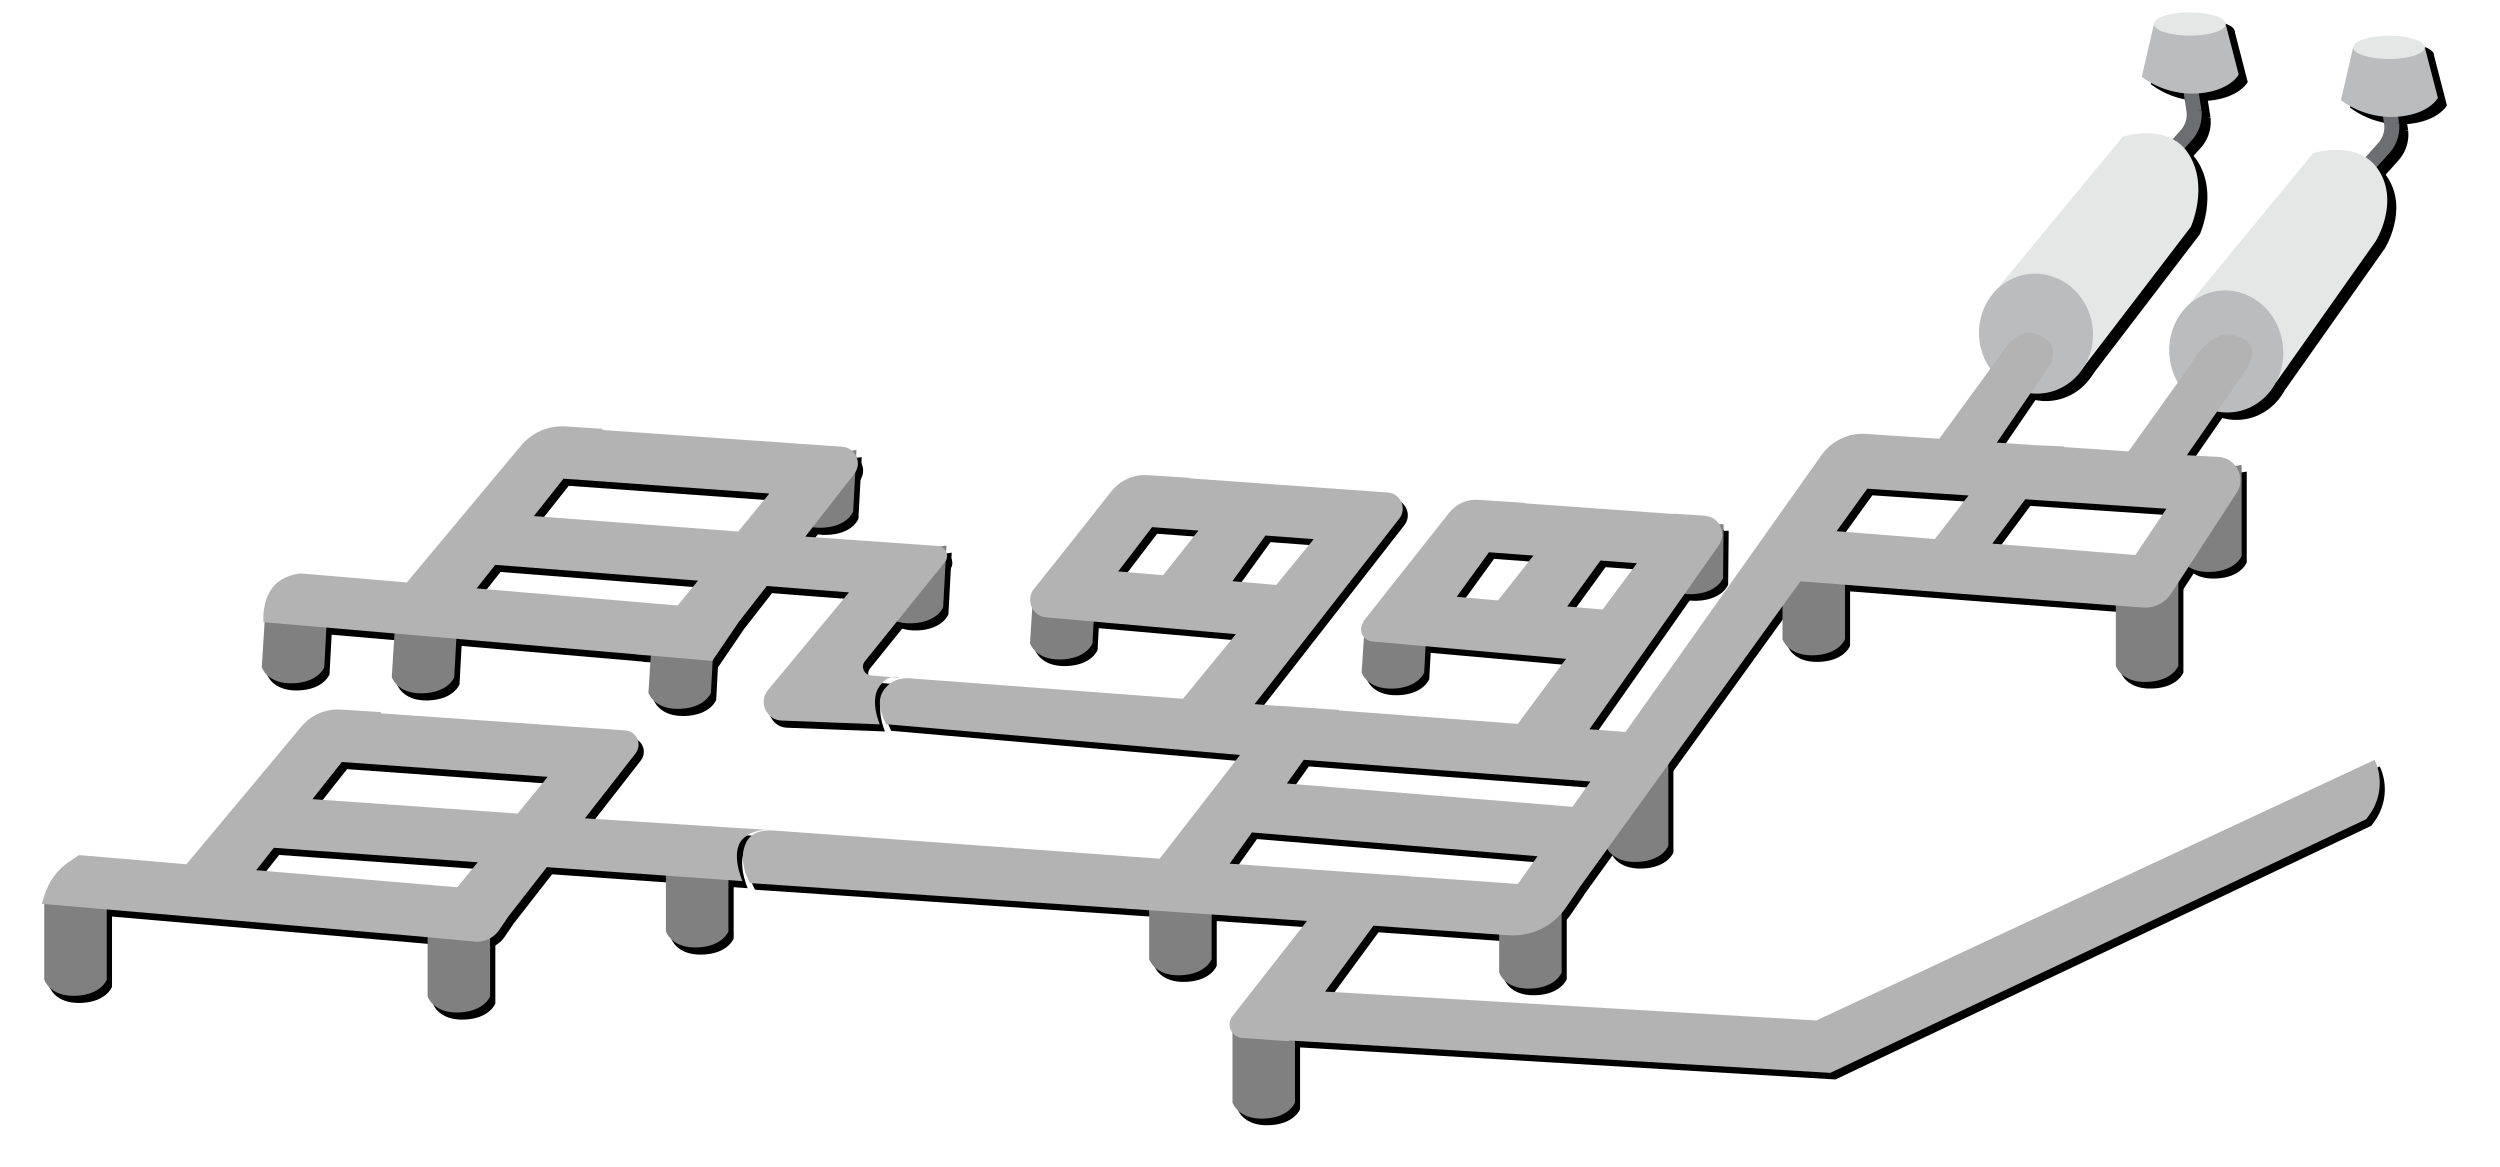 <?xml version="1.0" encoding="UTF-8" standalone="no"?>
<svg
   xmlns:dc="http://purl.org/dc/elements/1.1/"
   xmlns:cc="http://creativecommons.org/ns#"
   xmlns:rdf="http://www.w3.org/1999/02/22-rdf-syntax-ns#"
   xmlns:svg="http://www.w3.org/2000/svg"
   xmlns="http://www.w3.org/2000/svg"
   xmlns:sodipodi="http://sodipodi.sourceforge.net/DTD/sodipodi-0.dtd"
   xmlns:inkscape="http://www.inkscape.org/namespaces/inkscape"
   id="22ab6911-c828-4f0e-b6c7-5306bce88ad6"
   data-name="Layer 1"
   viewBox="0 0 1500 700"
   version="1.1"
   sodipodi:docname="ID-F-WN-OR.svg"
   width="1500"
   height="700"
   inkscape:version="0.92.3 (2405546, 2018-03-11)"
   onload="window.parent.fnOnLoad(this)">
  <sodipodi:namedview
     pagecolor="#ffffff"
     bordercolor="#666666"
     borderopacity="1"
     objecttolerance="10"
     gridtolerance="10"
     guidetolerance="10"
     inkscape:pageopacity="0"
     inkscape:pageshadow="2"
     inkscape:window-width="2880"
     inkscape:window-height="1526"
     id="namedview65"
     showgrid="false"
     inkscape:zoom="1.0445217"
     inkscape:cx="701.65245"
     inkscape:cy="238.62304"
     inkscape:window-x="2869"
     inkscape:window-y="-11"
     inkscape:window-maximized="1"
     inkscape:current-layer="22ab6911-c828-4f0e-b6c7-5306bce88ad6"
     inkscape:snap-nodes="false" />
  <defs
     id="defs4">
    <style
       id="style2">.\38 4cc2562-d904-4ca2-8b51-d0fbe954ea4e{fill:#939598;}.\31 db8d69c-8108-451b-8a7a-9bc0feb4382d{fill:none;stroke:#6d6e71;stroke-miterlimit:10;stroke-width:9px;}.fda01985-3fad-49fb-85ce-bc266b672b64{fill:#e5e6e6;}.b0a1577f-8ceb-4beb-81c1-bf36fa317687{fill:#babcbe;}.a7596ad7-4611-4798-bbdd-f76340dd294e{fill:#d1d3d4;}</style>
    <filter
       inkscape:collect="always"
       style="color-interpolation-filters:sRGB"
       id="filter4667"
       x="-0.01"
       width="1.02"
       y="-0.015"
       height="1.031">
      <feGaussianBlur
         inkscape:collect="always"
         stdDeviation="2.237"
         id="feGaussianBlur4669" />
    </filter>
    <filter
       inkscape:collect="always"
       style="color-interpolation-filters:sRGB"
       id="filter4671"
       x="-0.009"
       width="1.018"
       y="-0.018"
       height="1.037">
      <feGaussianBlur
         inkscape:collect="always"
         stdDeviation="3.634"
         id="feGaussianBlur4673" />
    </filter>
    <filter
       inkscape:collect="always"
       style="color-interpolation-filters:sRGB"
       id="filter4683"
       x="-0.022"
       width="1.045"
       y="-0.026"
       height="1.052">
      <feGaussianBlur
         inkscape:collect="always"
         stdDeviation="2.577"
         id="feGaussianBlur4685" />
    </filter>
  </defs>
  <title
     id="title6">orf buat pak budiman</title>
  <g
     id="ID-F-WN-OR-L-1-Z-1-9"
     transform="translate(-19.824,500.205)"
     onclick="window.parent.fnShowDetailPart(this)"
     onmouseover="window.parent.fnOnMouseOver(this)"
     style="fill:#000000;filter:url(#filter4667)">
    <path
       style="fill:#000000"
       id="path26-6"
       d="m 553.362,-163.11 -1.992,31.505 c 0,0 3.167,10.167 18.667,9.667 15.5,-0.5 18.833,-9.667 18.833,-9.667 l 1.992,-37.005 z"
       class="f1a00ee6-6dc0-4750-9c4d-aba85e3c59e4"
       inkscape:connector-curvature="0" />
    <path
       style="fill:#000000"
       id="path28-4"
       d="m 499.362,-220.444 -1.992,31.505 c 0,0 3.167,10.167 18.667,9.667 15.5,-0.5 18.833,-9.667 18.833,-9.667 l 1.992,-37.005 z"
       class="f1a00ee6-6dc0-4750-9c4d-aba85e3c59e4"
       inkscape:connector-curvature="0" />
    <path
       style="fill:#000000"
       id="path30-0"
       d="m 414.029,-111.777 -1.992,31.505 c 0,0 3.167,10.167 18.667,9.667 15.5,-0.5 18.833,-9.667 18.833,-9.667 l 1.992,-37.005 z"
       class="f1a00ee6-6dc0-4750-9c4d-aba85e3c59e4"
       inkscape:connector-curvature="0" />
    <path
       style="fill:#000000"
       id="path32-1"
       d="m 182.029,-127.11 -1.992,31.505 c 0,0 3.167,10.167 18.667,9.667 15.5,-0.5 18.833,-9.667 18.833,-9.667 l 1.992,-37.005 z"
       class="f1a00ee6-6dc0-4750-9c4d-aba85e3c59e4"
       inkscape:connector-curvature="0" />
    <path
       style="fill:#000000"
       id="path34-2"
       d="m 260.029,-121.11 -1.992,31.505 c 0,0 3.167,10.167 18.667,9.667 15.5,-0.5 18.833,-9.667 18.833,-9.667 l 1.992,-37.005 z"
       class="f1a00ee6-6dc0-4750-9c4d-aba85e3c59e4"
       inkscape:connector-curvature="0" />
    <path
       style="fill:#000000"
       id="path36-7"
       d="m 279.529,52.89 v 49 c 0,0 3.167,10.167 18.667,9.667 15.5,-0.5 18.833,-9.667 18.833,-9.667 V 47.39 Z"
       class="f1a00ee6-6dc0-4750-9c4d-aba85e3c59e4"
       inkscape:connector-curvature="0" />
    <path
       style="fill:#000000"
       id="path38-3"
       d="m 422.529,13.89 v 49 c 0,0 3.167,10.167 18.667,9.667 15.5,-0.5 18.833,-9.667 18.833,-9.667 V 8.39 Z"
       class="f1a00ee6-6dc0-4750-9c4d-aba85e3c59e4"
       inkscape:connector-curvature="0" />
    <path
       style="fill:#000000"
       id="path40-0"
       d="m 49.529,42.89 v 49 c 0,0 3.167,10.167 18.667,9.667 15.5,-0.5 18.833,-9.667 18.833,-9.667 v -54.5 z"
       class="f1a00ee6-6dc0-4750-9c4d-aba85e3c59e4"
       inkscape:connector-curvature="0" />
    <path
       style="fill:#000000"
       id="path42-7"
       d="m 562.832,-89.246 -17.197,-1.394 c -4.238,-0.318 -6.378,-5.262 -3.709,-8.569 l 47.987,-59.452 c 3.015,-3.736 0.585,-9.32 -4.204,-9.66 l -79.537,-5.636 29.407,-37.702 c 4.957,-6.355 0.777,-15.665 -7.265,-16.185 l 0.018,-0.026 -144.125,-10.066 0.542,-0.684 -22.329,-1.444 c -10.268,-0.664 -20.235,3.613 -26.829,11.512 l -68.542,82.106 -63.717,-5.424 c 0,0 -12,0.75 -17.75,9.75 -5.75,9 -4.5,19.5 -4.5,19.5 l 224.432,19.38 -0.098,0.12 7.63,0.53 37.286,3.22 16.005,-23.514 16.719,-21.435 49.333,3.842 -48.602,58.545 c -5.909,7.118 -1.137,17.925 8.104,18.354 l 58.935,2.273 c 0,0 -6.266,-14.229 -0.266,-22.729 6,-8.5 12.271,-5.21 12.271,-5.21 z m -76.25,91.458 -112.654,-7.138 30.376,-38.945 c 4.224,-5.416 0.663,-13.35 -6.191,-13.793 l -2.798,-0.181 0.018,-0.026 -144.125,-10.066 0.542,-0.684 -24.11,-1.559 c -9.149,-0.592 -18.03,3.219 -23.905,10.257 l -68.906,82.542 -64.496,-5.49 -5.693,3.842 c -7.257,4.898 -12.594,12.158 -15.103,20.547 l -1.454,4.861 225.196,19.446 34.954,3.247 c 5.642,0.345 11.048,-2.306 14.229,-6.979 l 5.529,-8.123 23.086,-29.599 117.356,8.363 c 0,0 -7.762,-17.693 0.426,-25.5 7.167,-6.833 17.723,-5.021 17.723,-5.021 z M 429.562,-132.613 l -120.625,-10.268 11.187,-14.128 121.656,9.474 z m 36.344,-44.388 -122.615,-9.266 17.78,-22.454 123.515,8.905 z m -168.578,213.453 -120.649,-10.27 10.622,-13.414 122.324,8.666 z m 36.208,-44.222 -123.11,-8.666 17.646,-22.285 123.515,8.905 z"
       class="9ce2e7f5-59be-4b17-aa72-111ebdbe5f9f"
       inkscape:connector-curvature="0"
       sodipodi:nodetypes="cccscccccccssccsccccccccsccsccccccccccsscccccccccccsccccccccccccccccccccc" />
  </g>
  <g
     id="ID-F-WN-OR-L-1-Z-2-2"
     transform="translate(6.881,-1.775)"
     onclick="window.parent.fnShowDetailPart(this)"
     onmouseover="window.parent.fnOnMouseOver(this)"
     style="fill:#000000;filter:url(#filter4671)">
    <path
       style="fill:#000000"
       id="path8-4"
       d="m 994.498,321.078 -1.992,31.505 c 0,0 3.167,10.167 18.667,9.667 15.5,-0.5 18.833,-9.667 18.833,-9.667 l 0.326,-32.338 z"
       class="f1a00ee6-6dc0-4750-9c4d-aba85e3c59e4"
       inkscape:connector-curvature="0" />
    <path
       style="fill:#000000"
       id="path44-1"
       d="m 735.665,618.245 v 49 c 0,0 3.167,10.167 18.667,9.667 15.5,-0.5 18.833,-9.667 18.833,-9.667 v -54.5 z"
       class="f1a00ee6-6dc0-4750-9c4d-aba85e3c59e4"
       inkscape:connector-curvature="0" />
    <path
       style="fill:#000000"
       id="path46-7"
       d="m 895.665,540.245 v 49 c 0,0 3.167,10.167 18.667,9.667 15.5,-0.5 18.833,-9.667 18.833,-9.667 v -54.5 z"
       class="f1a00ee6-6dc0-4750-9c4d-aba85e3c59e4"
       inkscape:connector-curvature="0" />
    <path
       style="fill:#000000"
       id="path48-8"
       d="m 959.665,464.245 v 49 c 0,0 3.167,10.167 18.667,9.667 15.5,-0.5 18.833,-9.667 18.833,-9.667 v -54.5 z"
       class="f1a00ee6-6dc0-4750-9c4d-aba85e3c59e4"
       inkscape:connector-curvature="0" />
    <path
       style="fill:#000000"
       id="path50-7"
       d="m 1265.665,356.245 v 49 c 0,0 3.167,10.167 18.667,9.667 15.5,-0.5 18.833,-9.667 18.833,-9.667 v -54.5 z"
       class="f1a00ee6-6dc0-4750-9c4d-aba85e3c59e4"
       inkscape:connector-curvature="0" />
    <path
       style="fill:#000000"
       id="path52-20"
       d="m 1065.665,340.245 v 49 c 0,0 3.167,10.167 18.667,9.667 15.5,-0.5 18.833,-9.667 18.833,-9.667 v -54.5 z"
       class="f1a00ee6-6dc0-4750-9c4d-aba85e3c59e4"
       inkscape:connector-curvature="0" />
    <path
       style="fill:#000000"
       id="path54-3"
       d="m 1303.665,290.245 v 49 c 0,0 3.167,10.167 18.667,9.667 15.5,-0.5 18.833,-9.667 18.833,-9.667 v -54.5 z"
       class="f1a00ee6-6dc0-4750-9c4d-aba85e3c59e4"
       inkscape:connector-curvature="0" />
    <path
       style="fill:#000000"
       id="path56-4"
       d="m 815.165,377.745 -1.992,31.505 c 0,0 3.167,10.167 18.667,9.667 15.5,-0.5 18.833,-9.667 18.833,-9.667 l 1.992,-37.005 z"
       class="f1a00ee6-6dc0-4750-9c4d-aba85e3c59e4"
       inkscape:connector-curvature="0" />
    <path
       style="fill:#000000"
       id="path58-5"
       d="m 616.165,360.245 -1.992,31.505 c 0,0 3.167,10.167 18.667,9.667 15.5,-0.5 18.833,-9.667 18.833,-9.667 l 1.992,-37.005 z"
       class="f1a00ee6-6dc0-4750-9c4d-aba85e3c59e4"
       inkscape:connector-curvature="0" />
    <path
       style="fill:#000000"
       id="path60-6"
       d="m 685.665,532.245 v 49 c 0,0 3.167,10.167 18.667,9.667 15.5,-0.5 18.833,-9.667 18.833,-9.667 v -54.5 z"
       class="f1a00ee6-6dc0-4750-9c4d-aba85e3c59e4"
       inkscape:connector-curvature="0" />
    <path
       style="fill:#000000"
       id="path62-8"
       d="m 446.197,535.604 334.163,22.723 -44.714,57.076 c -4.019,5.13 -0.668,12.665 5.833,13.117 l 27.889,1.938 0.321,-0.437 324.68,19.437 321.523,-152.2 1.783,-2.433 c 7.061,-9.637 8.332,-22.348 3.318,-33.192 v 0 l -335.025,156.389 -294.746,-17.338 29.017,-39.533 81.065,5.743 c 13.66,0.968 26.804,-5.401 34.51,-16.722 l 7.804,-11.465 -0.086,-0.006 132.903,-184.174 87.419,6.793 5.544,0.431 112.474,8.538 c 6.78,0.515 13.301,-2.711 17.007,-8.412 l 39.258,-60.396 c 5.877,-9.041 -0.246,-21.053 -11.015,-21.609 l -18.852,-0.974 36.099,-52.108 c 0,0 11.25,-15.833 -9,-20.083 -13.723,-2.88 -24.667,17.583 -24.667,17.583 l -37.389,52.281 -38.719,-2.578 0.275,-0.369 -17.606,-0.784 -10.229,-0.681 -12.779,-0.851 30.614,-44.85 c 0,0 11.5,-14.833 -8.5,-20.667 -11.206,-3.268 -20.833,14.167 -20.833,14.167 l -35.832,49.05 -43.956,-2.926 c -10.486,-0.698 -20.581,4.106 -26.654,12.683 l -117.621,166.148 -21.637,-1.621 77.602,-110.344 c 5.08,-7.223 0.291,-17.221 -8.521,-17.791 l -18.549,-1.199 -0.133,0.179 -89.397,-6.408 0.197,-0.271 -28.05,-1.814 c -6.648,-0.43 -13.083,2.433 -17.215,7.66 l -37.084,46.91 -0.068,-0.006 -1.851,2.433 -12.899,16.317 0.463,0.032 c -3.461,4.55 -0.557,11.131 5.137,11.641 l 116.323,10.42 -28.934,39.022 -107.306,-8.038 0.233,-0.327 -36.667,-2.5 -0.072,0.092 -14.12,-1.058 86.831,-111.326 c 4.974,-6.377 0.43,-15.683 -7.657,-15.683 h -10e-5 l 0.018,-0.026 -118.29,-8.48 0.207,-0.27 -25.162,-1.627 c -8.456,-0.547 -16.642,3.095 -21.897,9.743 l -35.29,44.64 -0.068,-0.006 -11.044,13.894 c -5.233,6.583 -1.043,16.343 7.334,17.084 l 113.809,10.06 -31.752,38.78 -164.348,-12.316 c -4.203,-0.382 -9.785,1.185 -12.686,4.25 -6.4,5.94 -6.098,13.189 -1.091,23.335 l 212.383,18.445 -48.264,62.254 -228.258,-16.701 c -3.333,-0.167 -14.978,-2.065 -19.517,6.401 -6.167,11.5 2.014,24.911 2.014,24.911 z m 765.132,-230.295 84.68,5.673 -18.62,27.776 -85.824,-6.845 z m -94.795,-6.351 60.775,4.072 -20.204,26.135 -58.974,-4.703 z m -221.567,67.032 -24.793,-2.161 19.372,-26.726 26.691,1.981 z m 61.468,-23.923 21.886,1.624 -20.59,27.769 -21.259,-1.853 z m -178.005,119.563 171.991,13.018 -10.737,15.167 -171.39,-13.982 z m -84.383,-110.741 -26.955,-2.305 20.324,-26.564 27.821,2.064 z m 41.546,3.553 19.842,-27.375 28.976,2.15 -22.497,27.476 z m -1.636,169.506 13.376,-18.744 171.348,14.279 -11.779,16.639 -64.936,-4.571 0.069,-0.094 -17.235,-1.114 z"
       class="9ce2e7f5-59be-4b17-aa72-111ebdbe5f9f"
       inkscape:connector-curvature="0"
       sodipodi:nodetypes="ccccccccccccccsccccccssscccsccccccccscccsccsccccccscccccccccccccsccccccsccccccccccccccccccccccccccccccccccccccccccccccccccccccccc" />
  </g>
  <g
     id="ID-F-WN-OR-L-1-Z-3-6"
     transform="translate(5.419,-7.036)"
     onclick="window.parent.fnShowDetailPart(this)"
     onmouseover="window.parent.fnOnMouseOver(this)"
     style="fill:#000000;filter:url(#filter4683)">
    <g
       transform="translate(-350.61,-180.097)"
       data-name="g1774"
       id="ee6c71cf-9e7e-4740-96df-18dab7bcfffd-3-0"
       style="fill:#ffffff;stroke:#000000">
      <path
         style="fill:#ffffff;stroke:#000000;stroke-width:9px;stroke-miterlimit:10"
         inkscape:connector-curvature="0"
         d="m 1663.875,238.077 3.161,20.174 a 18.769,18.769 0 0 1 -4.143,13.868 l -31.058,34.752"
         class="1db8d69c-8108-451b-8a7a-9bc0feb4382d"
         data-name="path1772"
         id="f0a24ba6-9a2e-4781-b62d-ca76b66150ac-9-7" />
    </g>
    <g
       transform="translate(-350.61,-180.097)"
       data-name="g1782"
       id="95af388c-394b-40c4-91e0-f24fc3316ba2-2-2"
       style="fill:#ffffff;stroke:#000000">
      <path
         style="fill:#ffffff;stroke:#000000;stroke-width:9px;stroke-miterlimit:10"
         inkscape:connector-curvature="0"
         d="m 1782.452,245.683 3.161,20.174 a 18.769,18.769 0 0 1 -4.143,13.868 l -31.058,34.752"
         class="1db8d69c-8108-451b-8a7a-9bc0feb4382d"
         data-name="path1780"
         id="dfddfbbd-598a-4d28-a537-964edd54a5a9-9-5" />
    </g>
    <path
       style="fill:#000000"
       inkscape:connector-curvature="0"
       d="m 1308.204,200.3 79.597,-96.87 c 0,0 27.117,-8.858 39.426,10.236 12.525,19.467 -1.715,42.4 -1.715,42.4 l -59.62,84.514 z"
       class="fda01985-3fad-49fb-85ce-bc266b672b64"
       data-name="path1786"
       id="d1d084ab-8f26-4da1-b30f-197af6546bb4-3-1" />
    <ellipse
       style="fill:#000000"
       transform="rotate(-8.231)"
       ry="36.674"
       rx="34.191"
       cy="411.3"
       cx="1290.157"
       class="b0a1577f-8ceb-4beb-81c1-bf36fa317687"
       data-name="ellipse1788"
       id="ef8be6ff-fd33-4a0a-9498-94841897be09-3-9" />
    <path
       style="fill:#000000"
       inkscape:connector-curvature="0"
       d="m 1196.762,186.646 76.897,-93.163 c 0,0 27.117,-8.858 39.426,10.236 12.525,19.467 1.413,43.89 1.413,43.89 l -64.501,84.33 z"
       class="fda01985-3fad-49fb-85ce-bc266b672b64"
       data-name="path1790"
       id="5e611bcd-ba30-4234-bcee-d60ae6f80ce5-7-8" />
    <ellipse
       style="fill:#000000"
       transform="rotate(-8.231)"
       ry="36.033"
       rx="34.191"
       cy="384.395"
       cx="1178.695"
       class="b0a1577f-8ceb-4beb-81c1-bf36fa317687"
       data-name="ellipse1792"
       id="6fb6c743-107a-4286-867a-a19e4639cb09-3-2" />
    <path
       style="fill:#000000"
       inkscape:connector-curvature="0"
       id="path52-2-7"
       d="m 1292.39,25.903 -7.333,31.667 a 50.825,50.825 0 0 0 33.333,10 c 19.667,-1.333 24.833,-11.333 24.833,-11.333 l -8,-31 z"
       class="b0a1577f-8ceb-4beb-81c1-bf36fa317687" />
    <path
       style="fill:#000000"
       inkscape:connector-curvature="0"
       id="path56-1-5"
       d="m 1411.89,39.903 -7.333,31.667 a 50.825,50.825 0 0 0 33.333,10 c 19.667,-1.333 24.833,-11.333 24.833,-11.333 l -8,-31 z"
       class="b0a1577f-8ceb-4beb-81c1-bf36fa317687" />
    <ellipse
       style="fill:#000000"
       id="ellipse58-9-7"
       ry="7"
       rx="21.5"
       cy="39.903"
       cx="1433.39"
       class="fda01985-3fad-49fb-85ce-bc266b672b64" />
    <ellipse
       style="fill:#000000"
       id="ellipse54-7-7"
       ry="7"
       rx="21.5"
       cy="25.903"
       cx="1313.89"
       class="fda01985-3fad-49fb-85ce-bc266b672b64" />
  </g>
  <g
     id="ID-F-WN-OR-L-1-Z-3"
     onclick="window.parent.fnShowDetailPart(this)"
     onmouseover="window.parent.fnOnMouseOver1(this)">
    <g
       transform="translate(-350.61,-191.585)"
       data-name="g1774"
       id="ee6c71cf-9e7e-4740-96df-18dab7bcfffd-3">
      <path
         style="fill:none;stroke:#6d6e71;stroke-width:9px;stroke-miterlimit:10"
         inkscape:connector-curvature="0"
         d="m 1663.875,238.077 3.161,20.174 a 18.769,18.769 0 0 1 -4.143,13.868 l -31.058,34.752"
         class="1db8d69c-8108-451b-8a7a-9bc0feb4382d"
         data-name="path1772"
         id="f0a24ba6-9a2e-4781-b62d-ca76b66150ac-9" />
    </g>
    <g
       transform="translate(-350.61,-191.585)"
       data-name="g1782"
       id="95af388c-394b-40c4-91e0-f24fc3316ba2-2">
      <path
         style="fill:none;stroke:#6d6e71;stroke-width:9px;stroke-miterlimit:10"
         inkscape:connector-curvature="0"
         d="m 1782.452,245.683 3.161,20.174 a 18.769,18.769 0 0 1 -4.143,13.868 l -31.058,34.752"
         class="1db8d69c-8108-451b-8a7a-9bc0feb4382d"
         data-name="path1780"
         id="dfddfbbd-598a-4d28-a537-964edd54a5a9-9" />
    </g>
    <path
       style="fill:#e5e6e6"
       inkscape:connector-curvature="0"
       d="m 1308.204,188.811 79.597,-96.87 c 0,0 27.117,-8.858 39.426,10.236 12.525,19.467 -1.715,42.4 -1.715,42.4 l -59.62,84.514 z"
       class="fda01985-3fad-49fb-85ce-bc266b672b64"
       data-name="path1786"
       id="d1d084ab-8f26-4da1-b30f-197af6546bb4-3" />
    <ellipse
       style="fill:#babcbe"
       transform="rotate(-8.231)"
       ry="36.674"
       rx="34.191"
       cy="399.929"
       cx="1291.802"
       class="b0a1577f-8ceb-4beb-81c1-bf36fa317687"
       data-name="ellipse1788"
       id="ef8be6ff-fd33-4a0a-9498-94841897be09-3" />
    <path
       style="fill:#e5e6e6"
       inkscape:connector-curvature="0"
       d="m 1196.762,175.158 76.897,-93.163 c 0,0 27.117,-8.858 39.426,10.236 12.525,19.467 1.413,43.89 1.413,43.89 l -64.501,84.33 z"
       class="fda01985-3fad-49fb-85ce-bc266b672b64"
       data-name="path1790"
       id="5e611bcd-ba30-4234-bcee-d60ae6f80ce5-7" />
    <ellipse
       style="fill:#babcbe"
       transform="rotate(-8.231)"
       ry="36.033"
       rx="34.191"
       cy="373.025"
       cx="1180.34"
       class="b0a1577f-8ceb-4beb-81c1-bf36fa317687"
       data-name="ellipse1792"
       id="6fb6c743-107a-4286-867a-a19e4639cb09-3" />
    <path
       style="fill:#babcbe"
       inkscape:connector-curvature="0"
       id="path52-2"
       d="m 1292.39,14.415 -7.333,31.667 a 50.825,50.825 0 0 0 33.333,10 c 19.667,-1.333 24.833,-11.333 24.833,-11.333 l -8,-31 z"
       class="b0a1577f-8ceb-4beb-81c1-bf36fa317687" />
    <path
       style="fill:#babcbe"
       inkscape:connector-curvature="0"
       id="path56-1"
       d="m 1411.89,28.415 -7.333,31.667 a 50.825,50.825 0 0 0 33.333,10 c 19.667,-1.333 24.833,-11.333 24.833,-11.333 l -8,-31 z"
       class="b0a1577f-8ceb-4beb-81c1-bf36fa317687" />
    <ellipse
       style="fill:#e5e6e6"
       id="ellipse58-9"
       ry="7"
       rx="21.5"
       cy="28.415"
       cx="1433.39"
       class="fda01985-3fad-49fb-85ce-bc266b672b64" />
    <ellipse
       style="fill:#e5e6e6"
       id="ellipse54-7"
       ry="7"
       rx="21.5"
       cy="14.415"
       cx="1313.89"
       class="fda01985-3fad-49fb-85ce-bc266b672b64" />
  </g>
  <g
     id="ID-F-WN-OR-L-1-Z-1"
     onclick="window.parent.fnShowDetailPart(this)"
     onmouseover="window.parent.fnOnMouseOver1(this)">
    <path
       style="fill:#808080"
       id="path26"
       d="m 530.385,332.811 -1.992,31.505 c 0,0 3.167,10.167 18.667,9.667 15.5,-0.5 18.833,-9.667 18.833,-9.667 l 1.992,-37.005 z"
       class="f1a00ee6-6dc0-4750-9c4d-aba85e3c59e4"
       inkscape:connector-curvature="0" />
    <path
       style="fill:#808080"
       id="path28"
       d="m 476.385,275.477 -1.992,31.505 c 0,0 3.167,10.167 18.667,9.667 15.5,-0.5 18.833,-9.667 18.833,-9.667 l 1.992,-37.005 z"
       class="f1a00ee6-6dc0-4750-9c4d-aba85e3c59e4"
       inkscape:connector-curvature="0" />
    <path
       style="fill:#808080"
       id="path30"
       d="m 391.052,384.144 -1.992,31.505 c 0,0 3.167,10.167 18.667,9.667 15.5,-0.5 18.833,-9.667 18.833,-9.667 l 1.992,-37.005 z"
       class="f1a00ee6-6dc0-4750-9c4d-aba85e3c59e4"
       inkscape:connector-curvature="0" />
    <path
       style="fill:#808080"
       id="path32"
       d="m 159.052,368.811 -1.992,31.505 c 0,0 3.167,10.167 18.667,9.667 15.5,-0.5 18.833,-9.667 18.833,-9.667 l 1.992,-37.005 z"
       class="f1a00ee6-6dc0-4750-9c4d-aba85e3c59e4"
       inkscape:connector-curvature="0" />
    <path
       style="fill:#808080"
       id="path34"
       d="m 237.052,374.811 -1.992,31.505 c 0,0 3.167,10.167 18.667,9.667 15.5,-0.5 18.833,-9.667 18.833,-9.667 l 1.992,-37.005 z"
       class="f1a00ee6-6dc0-4750-9c4d-aba85e3c59e4"
       inkscape:connector-curvature="0" />
    <path
       style="fill:#808080"
       id="path36"
       d="m 256.552,548.811 v 49 c 0,0 3.167,10.167 18.667,9.667 15.5,-0.5 18.833,-9.667 18.833,-9.667 v -54.5 z"
       class="f1a00ee6-6dc0-4750-9c4d-aba85e3c59e4"
       inkscape:connector-curvature="0" />
    <path
       style="fill:#808080"
       id="path38"
       d="m 399.552,509.811 v 49 c 0,0 3.167,10.167 18.667,9.667 15.5,-0.5 18.833,-9.667 18.833,-9.667 v -54.5 z"
       class="f1a00ee6-6dc0-4750-9c4d-aba85e3c59e4"
       inkscape:connector-curvature="0" />
    <path
       style="fill:#808080"
       id="path40"
       d="m 26.552,538.811 v 49 c 0,0 3.167,10.167 18.667,9.667 15.5,-0.5 18.833,-9.667 18.833,-9.667 v -54.5 z"
       class="f1a00ee6-6dc0-4750-9c4d-aba85e3c59e4"
       inkscape:connector-curvature="0" />
    <path
       style="fill:#b3b3b3"
       id="path42"
       d="m 539.855,406.675 -17.197,-1.394 c -4.238,-0.318 -6.378,-5.262 -3.709,-8.569 l 47.987,-59.452 c 3.015,-3.736 0.585,-9.32 -4.204,-9.66 l -79.537,-5.636 29.407,-37.702 c 4.957,-6.355 0.777,-15.665 -7.265,-16.185 l 0.018,-0.026 -144.125,-10.066 0.542,-0.684 -22.329,-1.444 c -10.268,-0.664 -20.235,3.613 -26.829,11.512 l -68.542,82.106 -63.717,-5.424 c 0,0 -12,0.75 -17.75,9.75 -5.75,9 -4.5,19.5 -4.5,19.5 l 224.432,19.38 -0.098,0.12 7.63,0.53 37.286,3.22 16.005,-23.514 16.719,-21.435 49.333,3.842 -48.602,58.545 c -5.909,7.118 -1.137,17.925 8.104,18.354 l 58.935,2.273 c 0,0 -6.266,-14.229 -0.266,-22.729 6,-8.5 12.271,-5.21 12.271,-5.21 z m -76.25,91.458 -112.654,-7.138 30.376,-38.945 c 4.224,-5.416 0.663,-13.35 -6.191,-13.793 l -2.798,-0.181 0.018,-0.026 -144.125,-10.066 0.542,-0.684 -24.11,-1.559 c -9.149,-0.592 -18.03,3.219 -23.905,10.257 l -68.906,82.542 -64.496,-5.49 -5.693,3.842 c -7.257,4.898 -12.594,12.158 -15.103,20.547 l -1.454,4.861 225.196,19.446 34.954,3.247 c 5.642,0.345 11.048,-2.306 14.229,-6.979 l 5.529,-8.123 23.086,-29.599 117.356,8.363 c 0,0 -7.762,-17.693 0.426,-25.5 7.167,-6.833 17.723,-5.021 17.723,-5.021 z m -57.019,-134.825 -120.625,-10.268 11.187,-14.128 121.656,9.474 z m 36.344,-44.388 -122.615,-9.266 17.78,-22.454 123.515,8.905 z m -168.578,213.453 -120.649,-10.27 10.622,-13.414 122.324,8.666 z m 36.208,-44.222 -123.11,-8.666 17.646,-22.285 123.515,8.905 z"
       class="9ce2e7f5-59be-4b17-aa72-111ebdbe5f9f"
       inkscape:connector-curvature="0"
       sodipodi:nodetypes="cccscccccccssccsccccccccsccsccccccccccsscccccccccccsccccccccccccccccccccc" />
  </g>
  <g
     id="ID-F-WN-OR-L-1-Z-2"
     onclick="window.parent.fnShowDetailPart(this)"
     onmouseover="window.parent.fnOnMouseOver1(this)">
    <path
       style="fill:#808080"
       id="path8"
       d="m 998.327,315.334 -1.992,31.505 c 0,0 3.167,10.167 18.667,9.667 15.5,-0.5 18.833,-9.667 18.833,-9.667 l 0.326,-32.338 z"
       class="f1a00ee6-6dc0-4750-9c4d-aba85e3c59e4"
       inkscape:connector-curvature="0" />
    <path
       style="fill:#808080"
       id="path44"
       d="m 739.494,612.501 v 49 c 0,0 3.167,10.167 18.667,9.667 15.5,-0.5 18.833,-9.667 18.833,-9.667 v -54.5 z"
       class="f1a00ee6-6dc0-4750-9c4d-aba85e3c59e4"
       inkscape:connector-curvature="0" />
    <path
       style="fill:#808080"
       id="path46"
       d="m 899.494,534.501 v 49 c 0,0 3.167,10.167 18.667,9.667 15.5,-0.5 18.833,-9.667 18.833,-9.667 v -54.5 z"
       class="f1a00ee6-6dc0-4750-9c4d-aba85e3c59e4"
       inkscape:connector-curvature="0" />
    <path
       style="fill:#808080"
       id="path48"
       d="m 963.494,458.501 v 49 c 0,0 3.167,10.167 18.667,9.667 15.5,-0.5 18.833,-9.667 18.833,-9.667 v -54.5 z"
       class="f1a00ee6-6dc0-4750-9c4d-aba85e3c59e4"
       inkscape:connector-curvature="0" />
    <path
       style="fill:#808080"
       id="path50"
       d="m 1269.494,350.501 v 49 c 0,0 3.167,10.167 18.667,9.667 15.5,-0.5 18.833,-9.667 18.833,-9.667 v -54.5 z"
       class="f1a00ee6-6dc0-4750-9c4d-aba85e3c59e4"
       inkscape:connector-curvature="0" />
    <path
       style="fill:#808080"
       id="path52"
       d="m 1069.494,334.501 v 49 c 0,0 3.167,10.167 18.667,9.667 15.5,-0.5 18.833,-9.667 18.833,-9.667 v -54.5 z"
       class="f1a00ee6-6dc0-4750-9c4d-aba85e3c59e4"
       inkscape:connector-curvature="0" />
    <path
       style="fill:#808080"
       id="path54"
       d="m 1307.494,284.501 v 49 c 0,0 3.167,10.167 18.667,9.667 15.5,-0.5 18.833,-9.667 18.833,-9.667 v -54.5 z"
       class="f1a00ee6-6dc0-4750-9c4d-aba85e3c59e4"
       inkscape:connector-curvature="0" />
    <path
       style="fill:#808080"
       id="path56"
       d="m 818.994,372.001 -1.992,31.505 c 0,0 3.167,10.167 18.667,9.667 15.5,-0.5 18.833,-9.667 18.833,-9.667 l 1.992,-37.005 z"
       class="f1a00ee6-6dc0-4750-9c4d-aba85e3c59e4"
       inkscape:connector-curvature="0" />
    <path
       style="fill:#808080"
       id="path58"
       d="m 619.994,354.501 -1.992,31.505 c 0,0 3.167,10.167 18.667,9.667 15.5,-0.5 18.833,-9.667 18.833,-9.667 l 1.992,-37.005 z"
       class="f1a00ee6-6dc0-4750-9c4d-aba85e3c59e4"
       inkscape:connector-curvature="0" />
    <path
       style="fill:#808080"
       id="path60"
       d="m 689.494,526.501 v 49 c 0,0 3.167,10.167 18.667,9.667 15.5,-0.5 18.833,-9.667 18.833,-9.667 v -54.5 z"
       class="f1a00ee6-6dc0-4750-9c4d-aba85e3c59e4"
       inkscape:connector-curvature="0" />
    <path
       style="fill:#b3b3b3"
       id="path62"
       d="m 450.026,529.86 334.163,22.723 -44.714,57.076 c -4.019,5.13 -0.668,12.665 5.833,13.117 l 27.889,1.938 0.321,-0.437 324.68,19.437 321.523,-152.2 1.783,-2.433 c 7.061,-9.637 8.332,-22.348 3.318,-33.192 v 0 l -335.025,156.389 -294.746,-17.338 29.017,-39.533 81.065,5.743 c 13.66,0.968 26.804,-5.401 34.51,-16.722 l 7.804,-11.465 -0.086,-0.006 132.903,-184.174 87.419,6.793 5.544,0.431 112.474,8.538 c 6.78,0.515 13.301,-2.711 17.007,-8.412 l 39.258,-60.396 c 5.877,-9.041 -0.246,-21.053 -11.015,-21.609 l -18.852,-0.974 36.099,-52.108 c 0,0 11.25,-15.833 -9,-20.083 -13.723,-2.88 -24.667,17.583 -24.667,17.583 l -37.389,52.281 -38.719,-2.578 0.275,-0.369 -17.606,-0.784 -10.229,-0.681 -12.779,-0.851 30.614,-44.85 c 0,0 11.5,-14.833 -8.5,-20.667 -11.206,-3.268 -20.833,14.167 -20.833,14.167 l -35.832,49.05 -43.956,-2.926 c -10.486,-0.698 -20.581,4.106 -26.654,12.683 l -117.621,166.148 -21.637,-1.621 77.602,-110.344 c 5.08,-7.223 0.291,-17.221 -8.521,-17.791 l -18.549,-1.199 -0.133,0.179 -89.397,-6.408 0.197,-0.271 -28.05,-1.814 c -6.648,-0.43 -13.083,2.433 -17.215,7.66 l -37.084,46.91 -0.068,-0.006 -1.851,2.433 -12.899,16.317 0.463,0.032 c -3.461,4.55 -0.557,11.131 5.137,11.641 l 116.323,10.42 -28.934,39.022 -107.306,-8.038 0.233,-0.327 -36.667,-2.5 -0.072,0.092 -14.12,-1.058 86.831,-111.326 c 4.974,-6.377 0.43,-15.683 -7.657,-15.683 h -1e-4 l 0.018,-0.026 -118.29,-8.48 0.207,-0.27 -25.162,-1.627 c -8.456,-0.547 -16.642,3.095 -21.897,9.743 l -35.29,44.64 -0.068,-0.006 -11.044,13.894 c -5.233,6.583 -1.043,16.343 7.334,17.084 l 113.809,10.06 -31.752,38.78 -164.348,-12.316 c -4.203,-0.382 -9.785,1.185 -12.686,4.25 -6.4,5.94 -6.098,13.189 -1.091,23.335 l 212.383,18.445 -48.264,62.254 -228.258,-16.701 c -3.333,-0.167 -14.978,-2.065 -19.517,6.401 -6.167,11.5 2.014,24.911 2.014,24.911 z m 765.132,-230.295 84.68,5.673 -18.62,27.776 -85.824,-6.845 z m -94.795,-6.351 60.775,4.072 -20.204,26.135 -58.974,-4.703 z m -221.567,67.032 -24.793,-2.161 19.372,-26.726 26.691,1.981 z m 61.468,-23.923 21.886,1.624 -20.59,27.769 -21.259,-1.853 z m -178.005,119.563 171.991,13.018 -10.737,15.167 -171.39,-13.982 z m -84.383,-110.741 -26.955,-2.305 20.324,-26.564 27.821,2.064 z m 41.546,3.553 19.842,-27.375 28.976,2.15 -22.497,27.476 z m -1.636,169.506 13.376,-18.744 171.348,14.279 -11.779,16.639 -64.936,-4.571 0.069,-0.094 -17.235,-1.114 z"
       class="9ce2e7f5-59be-4b17-aa72-111ebdbe5f9f"
       inkscape:connector-curvature="0"
       sodipodi:nodetypes="ccccccccccccccsccccccssscccsccccccccscccsccsccccccscccccccccccccsccccccsccccccccccccccccccccccccccccccccccccccccccccccccccccccccc" />
  </g>
</svg>
